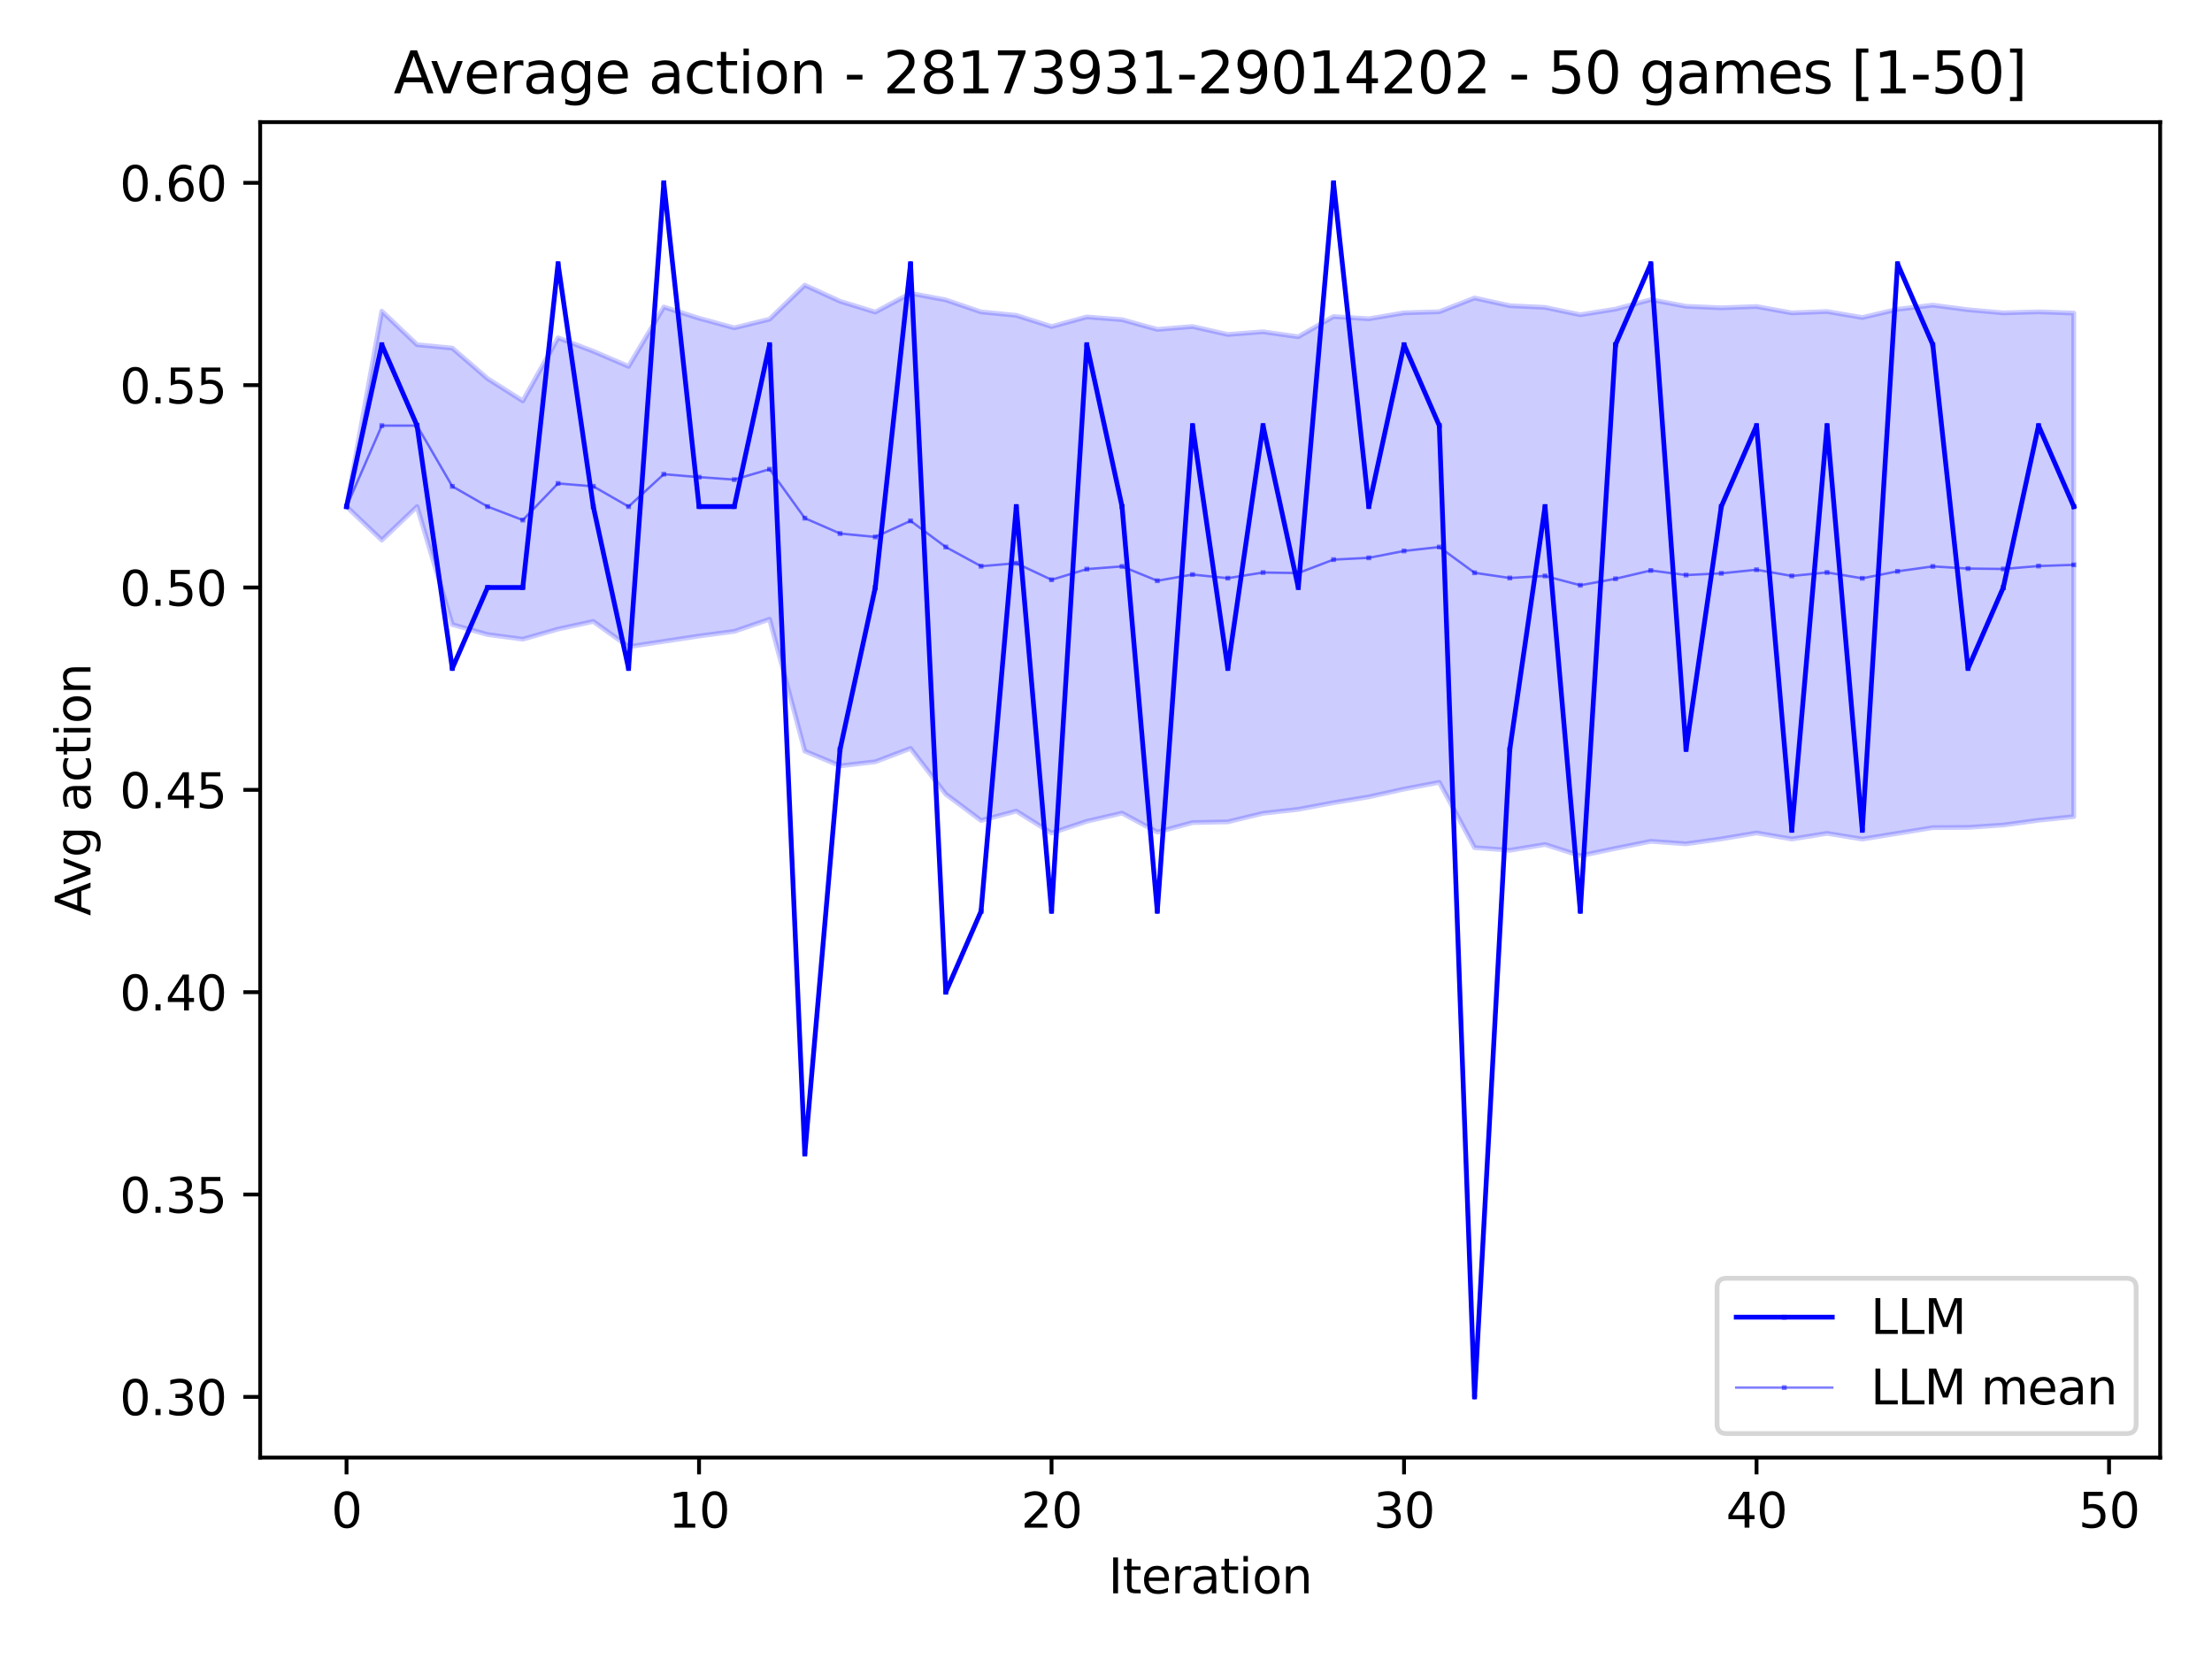 <?xml version="1.0" encoding="utf-8" standalone="no"?>
<!DOCTYPE svg PUBLIC "-//W3C//DTD SVG 1.1//EN"
  "http://www.w3.org/Graphics/SVG/1.1/DTD/svg11.dtd">
<svg xmlns:xlink="http://www.w3.org/1999/xlink" width="460.8pt" height="345.6pt" viewBox="0 0 460.8 345.6" xmlns="http://www.w3.org/2000/svg" version="1.1">
 <defs>
  <style type="text/css">*{stroke-linejoin: round; stroke-linecap: butt}</style>
 </defs>
 <g id="figure_1">
  <g id="patch_1">
   <path d="M 0 345.6 
L 460.8 345.6 
L 460.8 0 
L 0 0 
z
" style="fill: #ffffff"/>
  </g>
  <g id="axes_1">
   <g id="patch_2">
    <path d="M 54.2 303.64 
L 450 303.64 
L 450 25.44 
L 54.2 25.44 
z
" style="fill: #ffffff"/>
   </g>
   <g id="PolyCollection_1">
    <defs>
     <path id="m97a1f560be" d="M 72.191 -240.072 
L 72.191 -240.072 
L 79.534 -280.777 
L 86.877 -273.793 
L 94.221 -273.082 
L 101.564 -266.731 
L 108.907 -262.08 
L 116.25 -275.23 
L 123.594 -272.428 
L 130.937 -269.276 
L 138.28 -281.643 
L 145.623 -279.306 
L 152.966 -277.304 
L 160.31 -279.107 
L 167.653 -286.197 
L 174.996 -282.845 
L 182.339 -280.586 
L 189.683 -284.5 
L 197.026 -283.125 
L 204.369 -280.622 
L 211.712 -279.905 
L 219.055 -277.574 
L 226.399 -279.577 
L 233.742 -279.007 
L 241.085 -276.979 
L 248.428 -277.575 
L 255.772 -275.924 
L 263.115 -276.49 
L 270.458 -275.444 
L 277.801 -279.663 
L 285.145 -279.191 
L 292.488 -280.431 
L 299.831 -280.658 
L 307.174 -283.525 
L 314.517 -281.921 
L 321.861 -281.562 
L 329.204 -280.032 
L 336.547 -281.206 
L 343.89 -283.182 
L 351.234 -281.798 
L 358.577 -281.478 
L 365.92 -281.744 
L 373.263 -280.422 
L 380.606 -280.704 
L 387.95 -279.455 
L 395.293 -281.171 
L 402.636 -282.034 
L 409.979 -281.076 
L 417.323 -280.42 
L 424.666 -280.643 
L 432.009 -280.377 
L 432.009 -175.488 
L 432.009 -175.488 
L 424.666 -174.726 
L 417.323 -173.73 
L 409.979 -173.239 
L 402.636 -173.186 
L 395.293 -171.996 
L 387.95 -170.8 
L 380.606 -171.993 
L 373.263 -170.818 
L 365.92 -172.082 
L 358.577 -170.846 
L 351.234 -169.813 
L 343.89 -170.34 
L 336.547 -168.863 
L 329.204 -167.328 
L 321.861 -169.679 
L 314.517 -168.47 
L 307.174 -169.029 
L 299.831 -182.625 
L 292.488 -181.221 
L 285.145 -179.596 
L 277.801 -178.388 
L 270.458 -177.001 
L 263.115 -176.178 
L 255.772 -174.39 
L 248.428 -174.243 
L 241.085 -172.254 
L 233.742 -176.213 
L 226.399 -174.51 
L 219.055 -172.061 
L 211.712 -176.634 
L 204.369 -174.675 
L 197.026 -180.159 
L 189.683 -189.693 
L 182.339 -186.913 
L 174.996 -186.058 
L 167.653 -189.13 
L 160.31 -216.601 
L 152.966 -214.081 
L 145.623 -213.101 
L 138.28 -211.989 
L 130.937 -210.869 
L 123.594 -216.146 
L 116.25 -214.549 
L 108.907 -212.444 
L 101.564 -213.413 
L 94.221 -215.492 
L 86.877 -240.072 
L 79.534 -233.088 
L 72.191 -240.072 
z
" style="stroke: #0000ff; stroke-opacity: 0.2"/>
    </defs>
    <g clip-path="url(#p012c25159b)">
     <use xlink:href="#m97a1f560be" x="0" y="345.6" style="fill: #0000ff; fill-opacity: 0.2; stroke: #0000ff; stroke-opacity: 0.2"/>
    </g>
   </g>
   <g id="matplotlib.axis_1">
    <g id="xtick_1">
     <g id="line2d_1">
      <defs>
       <path id="m5dd4796602" d="M 0 0 
L 0 3.5 
" style="stroke: #000000; stroke-width: 0.8"/>
      </defs>
      <g>
       <use xlink:href="#m5dd4796602" x="72.191" y="303.64" style="stroke: #000000; stroke-width: 0.8"/>
      </g>
     </g>
     <g id="text_1">
      <!-- 0 -->
      <g transform="translate(69.01 318.238) scale(0.1 -0.1)">
       <defs>
        <path id="DejaVuSans-30" d="M 2034 4250 
Q 1547 4250 1301 3770 
Q 1056 3291 1056 2328 
Q 1056 1369 1301 889 
Q 1547 409 2034 409 
Q 2525 409 2770 889 
Q 3016 1369 3016 2328 
Q 3016 3291 2770 3770 
Q 2525 4250 2034 4250 
z
M 2034 4750 
Q 2819 4750 3233 4129 
Q 3647 3509 3647 2328 
Q 3647 1150 3233 529 
Q 2819 -91 2034 -91 
Q 1250 -91 836 529 
Q 422 1150 422 2328 
Q 422 3509 836 4129 
Q 1250 4750 2034 4750 
z
" transform="scale(0.016)"/>
       </defs>
       <use xlink:href="#DejaVuSans-30"/>
      </g>
     </g>
    </g>
    <g id="xtick_2">
     <g id="line2d_2">
      <g>
       <use xlink:href="#m5dd4796602" x="145.623" y="303.64" style="stroke: #000000; stroke-width: 0.8"/>
      </g>
     </g>
     <g id="text_2">
      <!-- 10 -->
      <g transform="translate(139.261 318.238) scale(0.1 -0.1)">
       <defs>
        <path id="DejaVuSans-31" d="M 794 531 
L 1825 531 
L 1825 4091 
L 703 3866 
L 703 4441 
L 1819 4666 
L 2450 4666 
L 2450 531 
L 3481 531 
L 3481 0 
L 794 0 
L 794 531 
z
" transform="scale(0.016)"/>
       </defs>
       <use xlink:href="#DejaVuSans-31"/>
       <use xlink:href="#DejaVuSans-30" x="63.623"/>
      </g>
     </g>
    </g>
    <g id="xtick_3">
     <g id="line2d_3">
      <g>
       <use xlink:href="#m5dd4796602" x="219.055" y="303.64" style="stroke: #000000; stroke-width: 0.8"/>
      </g>
     </g>
     <g id="text_3">
      <!-- 20 -->
      <g transform="translate(212.693 318.238) scale(0.1 -0.1)">
       <defs>
        <path id="DejaVuSans-32" d="M 1228 531 
L 3431 531 
L 3431 0 
L 469 0 
L 469 531 
Q 828 903 1448 1529 
Q 2069 2156 2228 2338 
Q 2531 2678 2651 2914 
Q 2772 3150 2772 3378 
Q 2772 3750 2511 3984 
Q 2250 4219 1831 4219 
Q 1534 4219 1204 4116 
Q 875 4013 500 3803 
L 500 4441 
Q 881 4594 1212 4672 
Q 1544 4750 1819 4750 
Q 2544 4750 2975 4387 
Q 3406 4025 3406 3419 
Q 3406 3131 3298 2873 
Q 3191 2616 2906 2266 
Q 2828 2175 2409 1742 
Q 1991 1309 1228 531 
z
" transform="scale(0.016)"/>
       </defs>
       <use xlink:href="#DejaVuSans-32"/>
       <use xlink:href="#DejaVuSans-30" x="63.623"/>
      </g>
     </g>
    </g>
    <g id="xtick_4">
     <g id="line2d_4">
      <g>
       <use xlink:href="#m5dd4796602" x="292.488" y="303.64" style="stroke: #000000; stroke-width: 0.8"/>
      </g>
     </g>
     <g id="text_4">
      <!-- 30 -->
      <g transform="translate(286.125 318.238) scale(0.1 -0.1)">
       <defs>
        <path id="DejaVuSans-33" d="M 2597 2516 
Q 3050 2419 3304 2112 
Q 3559 1806 3559 1356 
Q 3559 666 3084 287 
Q 2609 -91 1734 -91 
Q 1441 -91 1130 -33 
Q 819 25 488 141 
L 488 750 
Q 750 597 1062 519 
Q 1375 441 1716 441 
Q 2309 441 2620 675 
Q 2931 909 2931 1356 
Q 2931 1769 2642 2001 
Q 2353 2234 1838 2234 
L 1294 2234 
L 1294 2753 
L 1863 2753 
Q 2328 2753 2575 2939 
Q 2822 3125 2822 3475 
Q 2822 3834 2567 4026 
Q 2313 4219 1838 4219 
Q 1578 4219 1281 4162 
Q 984 4106 628 3988 
L 628 4550 
Q 988 4650 1302 4700 
Q 1616 4750 1894 4750 
Q 2613 4750 3031 4423 
Q 3450 4097 3450 3541 
Q 3450 3153 3228 2886 
Q 3006 2619 2597 2516 
z
" transform="scale(0.016)"/>
       </defs>
       <use xlink:href="#DejaVuSans-33"/>
       <use xlink:href="#DejaVuSans-30" x="63.623"/>
      </g>
     </g>
    </g>
    <g id="xtick_5">
     <g id="line2d_5">
      <g>
       <use xlink:href="#m5dd4796602" x="365.92" y="303.64" style="stroke: #000000; stroke-width: 0.8"/>
      </g>
     </g>
     <g id="text_5">
      <!-- 40 -->
      <g transform="translate(359.558 318.238) scale(0.1 -0.1)">
       <defs>
        <path id="DejaVuSans-34" d="M 2419 4116 
L 825 1625 
L 2419 1625 
L 2419 4116 
z
M 2253 4666 
L 3047 4666 
L 3047 1625 
L 3713 1625 
L 3713 1100 
L 3047 1100 
L 3047 0 
L 2419 0 
L 2419 1100 
L 313 1100 
L 313 1709 
L 2253 4666 
z
" transform="scale(0.016)"/>
       </defs>
       <use xlink:href="#DejaVuSans-34"/>
       <use xlink:href="#DejaVuSans-30" x="63.623"/>
      </g>
     </g>
    </g>
    <g id="xtick_6">
     <g id="line2d_6">
      <g>
       <use xlink:href="#m5dd4796602" x="439.352" y="303.64" style="stroke: #000000; stroke-width: 0.8"/>
      </g>
     </g>
     <g id="text_6">
      <!-- 50 -->
      <g transform="translate(432.99 318.238) scale(0.1 -0.1)">
       <defs>
        <path id="DejaVuSans-35" d="M 691 4666 
L 3169 4666 
L 3169 4134 
L 1269 4134 
L 1269 2991 
Q 1406 3038 1543 3061 
Q 1681 3084 1819 3084 
Q 2600 3084 3056 2656 
Q 3513 2228 3513 1497 
Q 3513 744 3044 326 
Q 2575 -91 1722 -91 
Q 1428 -91 1123 -41 
Q 819 9 494 109 
L 494 744 
Q 775 591 1075 516 
Q 1375 441 1709 441 
Q 2250 441 2565 725 
Q 2881 1009 2881 1497 
Q 2881 1984 2565 2268 
Q 2250 2553 1709 2553 
Q 1456 2553 1204 2497 
Q 953 2441 691 2322 
L 691 4666 
z
" transform="scale(0.016)"/>
       </defs>
       <use xlink:href="#DejaVuSans-35"/>
       <use xlink:href="#DejaVuSans-30" x="63.623"/>
      </g>
     </g>
    </g>
    <g id="text_7">
     <!-- Iteration -->
     <g transform="translate(230.891 331.917) scale(0.1 -0.1)">
      <defs>
       <path id="DejaVuSans-49" d="M 628 4666 
L 1259 4666 
L 1259 0 
L 628 0 
L 628 4666 
z
" transform="scale(0.016)"/>
       <path id="DejaVuSans-74" d="M 1172 4494 
L 1172 3500 
L 2356 3500 
L 2356 3053 
L 1172 3053 
L 1172 1153 
Q 1172 725 1289 603 
Q 1406 481 1766 481 
L 2356 481 
L 2356 0 
L 1766 0 
Q 1100 0 847 248 
Q 594 497 594 1153 
L 594 3053 
L 172 3053 
L 172 3500 
L 594 3500 
L 594 4494 
L 1172 4494 
z
" transform="scale(0.016)"/>
       <path id="DejaVuSans-65" d="M 3597 1894 
L 3597 1613 
L 953 1613 
Q 991 1019 1311 708 
Q 1631 397 2203 397 
Q 2534 397 2845 478 
Q 3156 559 3463 722 
L 3463 178 
Q 3153 47 2828 -22 
Q 2503 -91 2169 -91 
Q 1331 -91 842 396 
Q 353 884 353 1716 
Q 353 2575 817 3079 
Q 1281 3584 2069 3584 
Q 2775 3584 3186 3129 
Q 3597 2675 3597 1894 
z
M 3022 2063 
Q 3016 2534 2758 2815 
Q 2500 3097 2075 3097 
Q 1594 3097 1305 2825 
Q 1016 2553 972 2059 
L 3022 2063 
z
" transform="scale(0.016)"/>
       <path id="DejaVuSans-72" d="M 2631 2963 
Q 2534 3019 2420 3045 
Q 2306 3072 2169 3072 
Q 1681 3072 1420 2755 
Q 1159 2438 1159 1844 
L 1159 0 
L 581 0 
L 581 3500 
L 1159 3500 
L 1159 2956 
Q 1341 3275 1631 3429 
Q 1922 3584 2338 3584 
Q 2397 3584 2469 3576 
Q 2541 3569 2628 3553 
L 2631 2963 
z
" transform="scale(0.016)"/>
       <path id="DejaVuSans-61" d="M 2194 1759 
Q 1497 1759 1228 1600 
Q 959 1441 959 1056 
Q 959 750 1161 570 
Q 1363 391 1709 391 
Q 2188 391 2477 730 
Q 2766 1069 2766 1631 
L 2766 1759 
L 2194 1759 
z
M 3341 1997 
L 3341 0 
L 2766 0 
L 2766 531 
Q 2569 213 2275 61 
Q 1981 -91 1556 -91 
Q 1019 -91 701 211 
Q 384 513 384 1019 
Q 384 1609 779 1909 
Q 1175 2209 1959 2209 
L 2766 2209 
L 2766 2266 
Q 2766 2663 2505 2880 
Q 2244 3097 1772 3097 
Q 1472 3097 1187 3025 
Q 903 2953 641 2809 
L 641 3341 
Q 956 3463 1253 3523 
Q 1550 3584 1831 3584 
Q 2591 3584 2966 3190 
Q 3341 2797 3341 1997 
z
" transform="scale(0.016)"/>
       <path id="DejaVuSans-69" d="M 603 3500 
L 1178 3500 
L 1178 0 
L 603 0 
L 603 3500 
z
M 603 4863 
L 1178 4863 
L 1178 4134 
L 603 4134 
L 603 4863 
z
" transform="scale(0.016)"/>
       <path id="DejaVuSans-6f" d="M 1959 3097 
Q 1497 3097 1228 2736 
Q 959 2375 959 1747 
Q 959 1119 1226 758 
Q 1494 397 1959 397 
Q 2419 397 2687 759 
Q 2956 1122 2956 1747 
Q 2956 2369 2687 2733 
Q 2419 3097 1959 3097 
z
M 1959 3584 
Q 2709 3584 3137 3096 
Q 3566 2609 3566 1747 
Q 3566 888 3137 398 
Q 2709 -91 1959 -91 
Q 1206 -91 779 398 
Q 353 888 353 1747 
Q 353 2609 779 3096 
Q 1206 3584 1959 3584 
z
" transform="scale(0.016)"/>
       <path id="DejaVuSans-6e" d="M 3513 2113 
L 3513 0 
L 2938 0 
L 2938 2094 
Q 2938 2591 2744 2837 
Q 2550 3084 2163 3084 
Q 1697 3084 1428 2787 
Q 1159 2491 1159 1978 
L 1159 0 
L 581 0 
L 581 3500 
L 1159 3500 
L 1159 2956 
Q 1366 3272 1645 3428 
Q 1925 3584 2291 3584 
Q 2894 3584 3203 3211 
Q 3513 2838 3513 2113 
z
" transform="scale(0.016)"/>
      </defs>
      <use xlink:href="#DejaVuSans-49"/>
      <use xlink:href="#DejaVuSans-74" x="29.492"/>
      <use xlink:href="#DejaVuSans-65" x="68.701"/>
      <use xlink:href="#DejaVuSans-72" x="130.225"/>
      <use xlink:href="#DejaVuSans-61" x="171.338"/>
      <use xlink:href="#DejaVuSans-74" x="232.617"/>
      <use xlink:href="#DejaVuSans-69" x="271.826"/>
      <use xlink:href="#DejaVuSans-6f" x="299.609"/>
      <use xlink:href="#DejaVuSans-6e" x="360.791"/>
     </g>
    </g>
   </g>
   <g id="matplotlib.axis_2">
    <g id="ytick_1">
     <g id="line2d_7">
      <defs>
       <path id="mfa421c332c" d="M 0 0 
L -3.5 0 
" style="stroke: #000000; stroke-width: 0.8"/>
      </defs>
      <g>
       <use xlink:href="#mfa421c332c" x="54.2" y="290.995" style="stroke: #000000; stroke-width: 0.8"/>
      </g>
     </g>
     <g id="text_8">
      <!-- 0.30 -->
      <g transform="translate(24.934 294.794) scale(0.1 -0.1)">
       <defs>
        <path id="DejaVuSans-2e" d="M 684 794 
L 1344 794 
L 1344 0 
L 684 0 
L 684 794 
z
" transform="scale(0.016)"/>
       </defs>
       <use xlink:href="#DejaVuSans-30"/>
       <use xlink:href="#DejaVuSans-2e" x="63.623"/>
       <use xlink:href="#DejaVuSans-33" x="95.41"/>
       <use xlink:href="#DejaVuSans-30" x="159.033"/>
      </g>
     </g>
    </g>
    <g id="ytick_2">
     <g id="line2d_8">
      <g>
       <use xlink:href="#mfa421c332c" x="54.2" y="248.843" style="stroke: #000000; stroke-width: 0.8"/>
      </g>
     </g>
     <g id="text_9">
      <!-- 0.35 -->
      <g transform="translate(24.934 252.642) scale(0.1 -0.1)">
       <use xlink:href="#DejaVuSans-30"/>
       <use xlink:href="#DejaVuSans-2e" x="63.623"/>
       <use xlink:href="#DejaVuSans-33" x="95.41"/>
       <use xlink:href="#DejaVuSans-35" x="159.033"/>
      </g>
     </g>
    </g>
    <g id="ytick_3">
     <g id="line2d_9">
      <g>
       <use xlink:href="#mfa421c332c" x="54.2" y="206.692" style="stroke: #000000; stroke-width: 0.8"/>
      </g>
     </g>
     <g id="text_10">
      <!-- 0.40 -->
      <g transform="translate(24.934 210.491) scale(0.1 -0.1)">
       <use xlink:href="#DejaVuSans-30"/>
       <use xlink:href="#DejaVuSans-2e" x="63.623"/>
       <use xlink:href="#DejaVuSans-34" x="95.41"/>
       <use xlink:href="#DejaVuSans-30" x="159.033"/>
      </g>
     </g>
    </g>
    <g id="ytick_4">
     <g id="line2d_10">
      <g>
       <use xlink:href="#mfa421c332c" x="54.2" y="164.54" style="stroke: #000000; stroke-width: 0.8"/>
      </g>
     </g>
     <g id="text_11">
      <!-- 0.45 -->
      <g transform="translate(24.934 168.339) scale(0.1 -0.1)">
       <use xlink:href="#DejaVuSans-30"/>
       <use xlink:href="#DejaVuSans-2e" x="63.623"/>
       <use xlink:href="#DejaVuSans-34" x="95.41"/>
       <use xlink:href="#DejaVuSans-35" x="159.033"/>
      </g>
     </g>
    </g>
    <g id="ytick_5">
     <g id="line2d_11">
      <g>
       <use xlink:href="#mfa421c332c" x="54.2" y="122.388" style="stroke: #000000; stroke-width: 0.8"/>
      </g>
     </g>
     <g id="text_12">
      <!-- 0.50 -->
      <g transform="translate(24.934 126.188) scale(0.1 -0.1)">
       <use xlink:href="#DejaVuSans-30"/>
       <use xlink:href="#DejaVuSans-2e" x="63.623"/>
       <use xlink:href="#DejaVuSans-35" x="95.41"/>
       <use xlink:href="#DejaVuSans-30" x="159.033"/>
      </g>
     </g>
    </g>
    <g id="ytick_6">
     <g id="line2d_12">
      <g>
       <use xlink:href="#mfa421c332c" x="54.2" y="80.237" style="stroke: #000000; stroke-width: 0.8"/>
      </g>
     </g>
     <g id="text_13">
      <!-- 0.55 -->
      <g transform="translate(24.934 84.036) scale(0.1 -0.1)">
       <use xlink:href="#DejaVuSans-30"/>
       <use xlink:href="#DejaVuSans-2e" x="63.623"/>
       <use xlink:href="#DejaVuSans-35" x="95.41"/>
       <use xlink:href="#DejaVuSans-35" x="159.033"/>
      </g>
     </g>
    </g>
    <g id="ytick_7">
     <g id="line2d_13">
      <g>
       <use xlink:href="#mfa421c332c" x="54.2" y="38.085" style="stroke: #000000; stroke-width: 0.8"/>
      </g>
     </g>
     <g id="text_14">
      <!-- 0.60 -->
      <g transform="translate(24.934 41.885) scale(0.1 -0.1)">
       <defs>
        <path id="DejaVuSans-36" d="M 2113 2584 
Q 1688 2584 1439 2293 
Q 1191 2003 1191 1497 
Q 1191 994 1439 701 
Q 1688 409 2113 409 
Q 2538 409 2786 701 
Q 3034 994 3034 1497 
Q 3034 2003 2786 2293 
Q 2538 2584 2113 2584 
z
M 3366 4563 
L 3366 3988 
Q 3128 4100 2886 4159 
Q 2644 4219 2406 4219 
Q 1781 4219 1451 3797 
Q 1122 3375 1075 2522 
Q 1259 2794 1537 2939 
Q 1816 3084 2150 3084 
Q 2853 3084 3261 2657 
Q 3669 2231 3669 1497 
Q 3669 778 3244 343 
Q 2819 -91 2113 -91 
Q 1303 -91 875 529 
Q 447 1150 447 2328 
Q 447 3434 972 4092 
Q 1497 4750 2381 4750 
Q 2619 4750 2861 4703 
Q 3103 4656 3366 4563 
z
" transform="scale(0.016)"/>
       </defs>
       <use xlink:href="#DejaVuSans-30"/>
       <use xlink:href="#DejaVuSans-2e" x="63.623"/>
       <use xlink:href="#DejaVuSans-36" x="95.41"/>
       <use xlink:href="#DejaVuSans-30" x="159.033"/>
      </g>
     </g>
    </g>
    <g id="text_15">
     <!-- Avg action -->
     <g transform="translate(18.855 190.78) rotate(-90) scale(0.1 -0.1)">
      <defs>
       <path id="DejaVuSans-41" d="M 2188 4044 
L 1331 1722 
L 3047 1722 
L 2188 4044 
z
M 1831 4666 
L 2547 4666 
L 4325 0 
L 3669 0 
L 3244 1197 
L 1141 1197 
L 716 0 
L 50 0 
L 1831 4666 
z
" transform="scale(0.016)"/>
       <path id="DejaVuSans-76" d="M 191 3500 
L 800 3500 
L 1894 563 
L 2988 3500 
L 3597 3500 
L 2284 0 
L 1503 0 
L 191 3500 
z
" transform="scale(0.016)"/>
       <path id="DejaVuSans-67" d="M 2906 1791 
Q 2906 2416 2648 2759 
Q 2391 3103 1925 3103 
Q 1463 3103 1205 2759 
Q 947 2416 947 1791 
Q 947 1169 1205 825 
Q 1463 481 1925 481 
Q 2391 481 2648 825 
Q 2906 1169 2906 1791 
z
M 3481 434 
Q 3481 -459 3084 -895 
Q 2688 -1331 1869 -1331 
Q 1566 -1331 1297 -1286 
Q 1028 -1241 775 -1147 
L 775 -588 
Q 1028 -725 1275 -790 
Q 1522 -856 1778 -856 
Q 2344 -856 2625 -561 
Q 2906 -266 2906 331 
L 2906 616 
Q 2728 306 2450 153 
Q 2172 0 1784 0 
Q 1141 0 747 490 
Q 353 981 353 1791 
Q 353 2603 747 3093 
Q 1141 3584 1784 3584 
Q 2172 3584 2450 3431 
Q 2728 3278 2906 2969 
L 2906 3500 
L 3481 3500 
L 3481 434 
z
" transform="scale(0.016)"/>
       <path id="DejaVuSans-20" transform="scale(0.016)"/>
       <path id="DejaVuSans-63" d="M 3122 3366 
L 3122 2828 
Q 2878 2963 2633 3030 
Q 2388 3097 2138 3097 
Q 1578 3097 1268 2742 
Q 959 2388 959 1747 
Q 959 1106 1268 751 
Q 1578 397 2138 397 
Q 2388 397 2633 464 
Q 2878 531 3122 666 
L 3122 134 
Q 2881 22 2623 -34 
Q 2366 -91 2075 -91 
Q 1284 -91 818 406 
Q 353 903 353 1747 
Q 353 2603 823 3093 
Q 1294 3584 2113 3584 
Q 2378 3584 2631 3529 
Q 2884 3475 3122 3366 
z
" transform="scale(0.016)"/>
      </defs>
      <use xlink:href="#DejaVuSans-41"/>
      <use xlink:href="#DejaVuSans-76" x="62.533"/>
      <use xlink:href="#DejaVuSans-67" x="121.713"/>
      <use xlink:href="#DejaVuSans-20" x="185.189"/>
      <use xlink:href="#DejaVuSans-61" x="216.977"/>
      <use xlink:href="#DejaVuSans-63" x="278.256"/>
      <use xlink:href="#DejaVuSans-74" x="333.236"/>
      <use xlink:href="#DejaVuSans-69" x="372.445"/>
      <use xlink:href="#DejaVuSans-6f" x="400.229"/>
      <use xlink:href="#DejaVuSans-6e" x="461.41"/>
     </g>
    </g>
   </g>
   <g id="line2d_14">
    <path d="M 72.191 105.528 
L 79.534 71.807 
L 86.877 88.667 
L 94.221 139.249 
L 101.564 122.388 
L 108.907 122.388 
L 116.25 54.946 
L 123.594 105.528 
L 130.937 139.249 
L 138.28 38.085 
L 145.623 105.528 
L 152.966 105.528 
L 160.31 71.807 
L 167.653 240.413 
L 174.996 156.11 
L 182.339 122.388 
L 189.683 54.946 
L 197.026 206.692 
L 204.369 189.831 
L 211.712 105.528 
L 219.055 189.831 
L 226.399 71.807 
L 233.742 105.528 
L 241.085 189.831 
L 248.428 88.667 
L 255.772 139.249 
L 263.115 88.667 
L 270.458 122.388 
L 277.801 38.085 
L 285.145 105.528 
L 292.488 71.807 
L 299.831 88.667 
L 307.174 290.995 
L 314.517 156.11 
L 321.861 105.528 
L 329.204 189.831 
L 336.547 71.807 
L 343.89 54.946 
L 351.234 156.11 
L 358.577 105.528 
L 365.92 88.667 
L 373.263 172.97 
L 380.606 88.667 
L 387.95 172.97 
L 395.293 54.946 
L 402.636 71.807 
L 409.979 139.249 
L 417.323 122.388 
L 424.666 88.667 
L 432.009 105.528 
" clip-path="url(#p012c25159b)" style="fill: none; stroke: #0000ff; stroke-linecap: square"/>
    <defs>
     <path id="m79d1f97e55" d="M -0.5 0.5 
L 0.5 0.5 
L 0.5 -0.5 
L -0.5 -0.5 
z
"/>
    </defs>
    <g clip-path="url(#p012c25159b)">
     <use xlink:href="#m79d1f97e55" x="72.191" y="105.528" style="fill: #0000ff"/>
     <use xlink:href="#m79d1f97e55" x="79.534" y="71.807" style="fill: #0000ff"/>
     <use xlink:href="#m79d1f97e55" x="86.877" y="88.667" style="fill: #0000ff"/>
     <use xlink:href="#m79d1f97e55" x="94.221" y="139.249" style="fill: #0000ff"/>
     <use xlink:href="#m79d1f97e55" x="101.564" y="122.388" style="fill: #0000ff"/>
     <use xlink:href="#m79d1f97e55" x="108.907" y="122.388" style="fill: #0000ff"/>
     <use xlink:href="#m79d1f97e55" x="116.25" y="54.946" style="fill: #0000ff"/>
     <use xlink:href="#m79d1f97e55" x="123.594" y="105.528" style="fill: #0000ff"/>
     <use xlink:href="#m79d1f97e55" x="130.937" y="139.249" style="fill: #0000ff"/>
     <use xlink:href="#m79d1f97e55" x="138.28" y="38.085" style="fill: #0000ff"/>
     <use xlink:href="#m79d1f97e55" x="145.623" y="105.528" style="fill: #0000ff"/>
     <use xlink:href="#m79d1f97e55" x="152.966" y="105.528" style="fill: #0000ff"/>
     <use xlink:href="#m79d1f97e55" x="160.31" y="71.807" style="fill: #0000ff"/>
     <use xlink:href="#m79d1f97e55" x="167.653" y="240.413" style="fill: #0000ff"/>
     <use xlink:href="#m79d1f97e55" x="174.996" y="156.11" style="fill: #0000ff"/>
     <use xlink:href="#m79d1f97e55" x="182.339" y="122.388" style="fill: #0000ff"/>
     <use xlink:href="#m79d1f97e55" x="189.683" y="54.946" style="fill: #0000ff"/>
     <use xlink:href="#m79d1f97e55" x="197.026" y="206.692" style="fill: #0000ff"/>
     <use xlink:href="#m79d1f97e55" x="204.369" y="189.831" style="fill: #0000ff"/>
     <use xlink:href="#m79d1f97e55" x="211.712" y="105.528" style="fill: #0000ff"/>
     <use xlink:href="#m79d1f97e55" x="219.055" y="189.831" style="fill: #0000ff"/>
     <use xlink:href="#m79d1f97e55" x="226.399" y="71.807" style="fill: #0000ff"/>
     <use xlink:href="#m79d1f97e55" x="233.742" y="105.528" style="fill: #0000ff"/>
     <use xlink:href="#m79d1f97e55" x="241.085" y="189.831" style="fill: #0000ff"/>
     <use xlink:href="#m79d1f97e55" x="248.428" y="88.667" style="fill: #0000ff"/>
     <use xlink:href="#m79d1f97e55" x="255.772" y="139.249" style="fill: #0000ff"/>
     <use xlink:href="#m79d1f97e55" x="263.115" y="88.667" style="fill: #0000ff"/>
     <use xlink:href="#m79d1f97e55" x="270.458" y="122.388" style="fill: #0000ff"/>
     <use xlink:href="#m79d1f97e55" x="277.801" y="38.085" style="fill: #0000ff"/>
     <use xlink:href="#m79d1f97e55" x="285.145" y="105.528" style="fill: #0000ff"/>
     <use xlink:href="#m79d1f97e55" x="292.488" y="71.807" style="fill: #0000ff"/>
     <use xlink:href="#m79d1f97e55" x="299.831" y="88.667" style="fill: #0000ff"/>
     <use xlink:href="#m79d1f97e55" x="307.174" y="290.995" style="fill: #0000ff"/>
     <use xlink:href="#m79d1f97e55" x="314.517" y="156.11" style="fill: #0000ff"/>
     <use xlink:href="#m79d1f97e55" x="321.861" y="105.528" style="fill: #0000ff"/>
     <use xlink:href="#m79d1f97e55" x="329.204" y="189.831" style="fill: #0000ff"/>
     <use xlink:href="#m79d1f97e55" x="336.547" y="71.807" style="fill: #0000ff"/>
     <use xlink:href="#m79d1f97e55" x="343.89" y="54.946" style="fill: #0000ff"/>
     <use xlink:href="#m79d1f97e55" x="351.234" y="156.11" style="fill: #0000ff"/>
     <use xlink:href="#m79d1f97e55" x="358.577" y="105.528" style="fill: #0000ff"/>
     <use xlink:href="#m79d1f97e55" x="365.92" y="88.667" style="fill: #0000ff"/>
     <use xlink:href="#m79d1f97e55" x="373.263" y="172.97" style="fill: #0000ff"/>
     <use xlink:href="#m79d1f97e55" x="380.606" y="88.667" style="fill: #0000ff"/>
     <use xlink:href="#m79d1f97e55" x="387.95" y="172.97" style="fill: #0000ff"/>
     <use xlink:href="#m79d1f97e55" x="395.293" y="54.946" style="fill: #0000ff"/>
     <use xlink:href="#m79d1f97e55" x="402.636" y="71.807" style="fill: #0000ff"/>
     <use xlink:href="#m79d1f97e55" x="409.979" y="139.249" style="fill: #0000ff"/>
     <use xlink:href="#m79d1f97e55" x="417.323" y="122.388" style="fill: #0000ff"/>
     <use xlink:href="#m79d1f97e55" x="424.666" y="88.667" style="fill: #0000ff"/>
     <use xlink:href="#m79d1f97e55" x="432.009" y="105.528" style="fill: #0000ff"/>
    </g>
   </g>
   <g id="line2d_15">
    <path d="M 72.191 105.528 
L 79.534 88.667 
L 86.877 88.667 
L 94.221 101.313 
L 101.564 105.528 
L 108.907 108.338 
L 116.25 100.711 
L 123.594 101.313 
L 130.937 105.528 
L 138.28 98.784 
L 145.623 99.397 
L 152.966 99.908 
L 160.31 97.746 
L 167.653 107.937 
L 174.996 111.148 
L 182.339 111.851 
L 189.683 108.503 
L 197.026 113.958 
L 204.369 117.951 
L 211.712 117.33 
L 219.055 120.783 
L 226.399 118.557 
L 233.742 117.99 
L 241.085 120.983 
L 248.428 119.691 
L 255.772 120.443 
L 263.115 119.266 
L 270.458 119.378 
L 277.801 116.574 
L 285.145 116.206 
L 292.488 114.774 
L 299.831 113.958 
L 307.174 119.323 
L 314.517 120.405 
L 321.861 119.98 
L 329.204 121.92 
L 336.547 120.566 
L 343.89 118.839 
L 351.234 119.795 
L 358.577 119.438 
L 365.92 118.687 
L 373.263 119.98 
L 380.606 119.252 
L 387.95 120.473 
L 395.293 119.016 
L 402.636 117.99 
L 409.979 118.442 
L 417.323 118.525 
L 424.666 117.915 
L 432.009 117.668 
" clip-path="url(#p012c25159b)" style="fill: none; stroke: #0000ff; stroke-opacity: 0.5; stroke-width: 0.5; stroke-linecap: square"/>
    <defs>
     <path id="m342c368c24" d="M -0.5 0.5 
L 0.5 0.5 
L 0.5 -0.5 
L -0.5 -0.5 
z
"/>
    </defs>
    <g clip-path="url(#p012c25159b)">
     <use xlink:href="#m342c368c24" x="72.191" y="105.528" style="fill: #0000ff; fill-opacity: 0.5"/>
     <use xlink:href="#m342c368c24" x="79.534" y="88.667" style="fill: #0000ff; fill-opacity: 0.5"/>
     <use xlink:href="#m342c368c24" x="86.877" y="88.667" style="fill: #0000ff; fill-opacity: 0.5"/>
     <use xlink:href="#m342c368c24" x="94.221" y="101.313" style="fill: #0000ff; fill-opacity: 0.5"/>
     <use xlink:href="#m342c368c24" x="101.564" y="105.528" style="fill: #0000ff; fill-opacity: 0.5"/>
     <use xlink:href="#m342c368c24" x="108.907" y="108.338" style="fill: #0000ff; fill-opacity: 0.5"/>
     <use xlink:href="#m342c368c24" x="116.25" y="100.711" style="fill: #0000ff; fill-opacity: 0.5"/>
     <use xlink:href="#m342c368c24" x="123.594" y="101.313" style="fill: #0000ff; fill-opacity: 0.5"/>
     <use xlink:href="#m342c368c24" x="130.937" y="105.528" style="fill: #0000ff; fill-opacity: 0.5"/>
     <use xlink:href="#m342c368c24" x="138.28" y="98.784" style="fill: #0000ff; fill-opacity: 0.5"/>
     <use xlink:href="#m342c368c24" x="145.623" y="99.397" style="fill: #0000ff; fill-opacity: 0.5"/>
     <use xlink:href="#m342c368c24" x="152.966" y="99.908" style="fill: #0000ff; fill-opacity: 0.5"/>
     <use xlink:href="#m342c368c24" x="160.31" y="97.746" style="fill: #0000ff; fill-opacity: 0.5"/>
     <use xlink:href="#m342c368c24" x="167.653" y="107.937" style="fill: #0000ff; fill-opacity: 0.5"/>
     <use xlink:href="#m342c368c24" x="174.996" y="111.148" style="fill: #0000ff; fill-opacity: 0.5"/>
     <use xlink:href="#m342c368c24" x="182.339" y="111.851" style="fill: #0000ff; fill-opacity: 0.5"/>
     <use xlink:href="#m342c368c24" x="189.683" y="108.503" style="fill: #0000ff; fill-opacity: 0.5"/>
     <use xlink:href="#m342c368c24" x="197.026" y="113.958" style="fill: #0000ff; fill-opacity: 0.5"/>
     <use xlink:href="#m342c368c24" x="204.369" y="117.951" style="fill: #0000ff; fill-opacity: 0.5"/>
     <use xlink:href="#m342c368c24" x="211.712" y="117.33" style="fill: #0000ff; fill-opacity: 0.5"/>
     <use xlink:href="#m342c368c24" x="219.055" y="120.783" style="fill: #0000ff; fill-opacity: 0.5"/>
     <use xlink:href="#m342c368c24" x="226.399" y="118.557" style="fill: #0000ff; fill-opacity: 0.5"/>
     <use xlink:href="#m342c368c24" x="233.742" y="117.99" style="fill: #0000ff; fill-opacity: 0.5"/>
     <use xlink:href="#m342c368c24" x="241.085" y="120.983" style="fill: #0000ff; fill-opacity: 0.5"/>
     <use xlink:href="#m342c368c24" x="248.428" y="119.691" style="fill: #0000ff; fill-opacity: 0.5"/>
     <use xlink:href="#m342c368c24" x="255.772" y="120.443" style="fill: #0000ff; fill-opacity: 0.5"/>
     <use xlink:href="#m342c368c24" x="263.115" y="119.266" style="fill: #0000ff; fill-opacity: 0.5"/>
     <use xlink:href="#m342c368c24" x="270.458" y="119.378" style="fill: #0000ff; fill-opacity: 0.5"/>
     <use xlink:href="#m342c368c24" x="277.801" y="116.574" style="fill: #0000ff; fill-opacity: 0.5"/>
     <use xlink:href="#m342c368c24" x="285.145" y="116.206" style="fill: #0000ff; fill-opacity: 0.5"/>
     <use xlink:href="#m342c368c24" x="292.488" y="114.774" style="fill: #0000ff; fill-opacity: 0.5"/>
     <use xlink:href="#m342c368c24" x="299.831" y="113.958" style="fill: #0000ff; fill-opacity: 0.5"/>
     <use xlink:href="#m342c368c24" x="307.174" y="119.323" style="fill: #0000ff; fill-opacity: 0.5"/>
     <use xlink:href="#m342c368c24" x="314.517" y="120.405" style="fill: #0000ff; fill-opacity: 0.5"/>
     <use xlink:href="#m342c368c24" x="321.861" y="119.98" style="fill: #0000ff; fill-opacity: 0.5"/>
     <use xlink:href="#m342c368c24" x="329.204" y="121.92" style="fill: #0000ff; fill-opacity: 0.5"/>
     <use xlink:href="#m342c368c24" x="336.547" y="120.566" style="fill: #0000ff; fill-opacity: 0.5"/>
     <use xlink:href="#m342c368c24" x="343.89" y="118.839" style="fill: #0000ff; fill-opacity: 0.5"/>
     <use xlink:href="#m342c368c24" x="351.234" y="119.795" style="fill: #0000ff; fill-opacity: 0.5"/>
     <use xlink:href="#m342c368c24" x="358.577" y="119.438" style="fill: #0000ff; fill-opacity: 0.5"/>
     <use xlink:href="#m342c368c24" x="365.92" y="118.687" style="fill: #0000ff; fill-opacity: 0.5"/>
     <use xlink:href="#m342c368c24" x="373.263" y="119.98" style="fill: #0000ff; fill-opacity: 0.5"/>
     <use xlink:href="#m342c368c24" x="380.606" y="119.252" style="fill: #0000ff; fill-opacity: 0.5"/>
     <use xlink:href="#m342c368c24" x="387.95" y="120.473" style="fill: #0000ff; fill-opacity: 0.5"/>
     <use xlink:href="#m342c368c24" x="395.293" y="119.016" style="fill: #0000ff; fill-opacity: 0.5"/>
     <use xlink:href="#m342c368c24" x="402.636" y="117.99" style="fill: #0000ff; fill-opacity: 0.5"/>
     <use xlink:href="#m342c368c24" x="409.979" y="118.442" style="fill: #0000ff; fill-opacity: 0.5"/>
     <use xlink:href="#m342c368c24" x="417.323" y="118.525" style="fill: #0000ff; fill-opacity: 0.5"/>
     <use xlink:href="#m342c368c24" x="424.666" y="117.915" style="fill: #0000ff; fill-opacity: 0.5"/>
     <use xlink:href="#m342c368c24" x="432.009" y="117.668" style="fill: #0000ff; fill-opacity: 0.5"/>
    </g>
   </g>
   <g id="patch_3">
    <path d="M 54.2 303.64 
L 54.2 25.44 
" style="fill: none; stroke: #000000; stroke-width: 0.8; stroke-linejoin: miter; stroke-linecap: square"/>
   </g>
   <g id="patch_4">
    <path d="M 450 303.64 
L 450 25.44 
" style="fill: none; stroke: #000000; stroke-width: 0.8; stroke-linejoin: miter; stroke-linecap: square"/>
   </g>
   <g id="patch_5">
    <path d="M 54.2 303.64 
L 450 303.64 
" style="fill: none; stroke: #000000; stroke-width: 0.8; stroke-linejoin: miter; stroke-linecap: square"/>
   </g>
   <g id="patch_6">
    <path d="M 54.2 25.44 
L 450 25.44 
" style="fill: none; stroke: #000000; stroke-width: 0.8; stroke-linejoin: miter; stroke-linecap: square"/>
   </g>
   <g id="text_16">
    <!-- Average action - 28173931-29014202 - 50 games [1-50] -->
    <g transform="translate(81.988 19.44) scale(0.12 -0.12)">
     <defs>
      <path id="DejaVuSans-2d" d="M 313 2009 
L 1997 2009 
L 1997 1497 
L 313 1497 
L 313 2009 
z
" transform="scale(0.016)"/>
      <path id="DejaVuSans-38" d="M 2034 2216 
Q 1584 2216 1326 1975 
Q 1069 1734 1069 1313 
Q 1069 891 1326 650 
Q 1584 409 2034 409 
Q 2484 409 2743 651 
Q 3003 894 3003 1313 
Q 3003 1734 2745 1975 
Q 2488 2216 2034 2216 
z
M 1403 2484 
Q 997 2584 770 2862 
Q 544 3141 544 3541 
Q 544 4100 942 4425 
Q 1341 4750 2034 4750 
Q 2731 4750 3128 4425 
Q 3525 4100 3525 3541 
Q 3525 3141 3298 2862 
Q 3072 2584 2669 2484 
Q 3125 2378 3379 2068 
Q 3634 1759 3634 1313 
Q 3634 634 3220 271 
Q 2806 -91 2034 -91 
Q 1263 -91 848 271 
Q 434 634 434 1313 
Q 434 1759 690 2068 
Q 947 2378 1403 2484 
z
M 1172 3481 
Q 1172 3119 1398 2916 
Q 1625 2713 2034 2713 
Q 2441 2713 2670 2916 
Q 2900 3119 2900 3481 
Q 2900 3844 2670 4047 
Q 2441 4250 2034 4250 
Q 1625 4250 1398 4047 
Q 1172 3844 1172 3481 
z
" transform="scale(0.016)"/>
      <path id="DejaVuSans-37" d="M 525 4666 
L 3525 4666 
L 3525 4397 
L 1831 0 
L 1172 0 
L 2766 4134 
L 525 4134 
L 525 4666 
z
" transform="scale(0.016)"/>
      <path id="DejaVuSans-39" d="M 703 97 
L 703 672 
Q 941 559 1184 500 
Q 1428 441 1663 441 
Q 2288 441 2617 861 
Q 2947 1281 2994 2138 
Q 2813 1869 2534 1725 
Q 2256 1581 1919 1581 
Q 1219 1581 811 2004 
Q 403 2428 403 3163 
Q 403 3881 828 4315 
Q 1253 4750 1959 4750 
Q 2769 4750 3195 4129 
Q 3622 3509 3622 2328 
Q 3622 1225 3098 567 
Q 2575 -91 1691 -91 
Q 1453 -91 1209 -44 
Q 966 3 703 97 
z
M 1959 2075 
Q 2384 2075 2632 2365 
Q 2881 2656 2881 3163 
Q 2881 3666 2632 3958 
Q 2384 4250 1959 4250 
Q 1534 4250 1286 3958 
Q 1038 3666 1038 3163 
Q 1038 2656 1286 2365 
Q 1534 2075 1959 2075 
z
" transform="scale(0.016)"/>
      <path id="DejaVuSans-6d" d="M 3328 2828 
Q 3544 3216 3844 3400 
Q 4144 3584 4550 3584 
Q 5097 3584 5394 3201 
Q 5691 2819 5691 2113 
L 5691 0 
L 5113 0 
L 5113 2094 
Q 5113 2597 4934 2840 
Q 4756 3084 4391 3084 
Q 3944 3084 3684 2787 
Q 3425 2491 3425 1978 
L 3425 0 
L 2847 0 
L 2847 2094 
Q 2847 2600 2669 2842 
Q 2491 3084 2119 3084 
Q 1678 3084 1418 2786 
Q 1159 2488 1159 1978 
L 1159 0 
L 581 0 
L 581 3500 
L 1159 3500 
L 1159 2956 
Q 1356 3278 1631 3431 
Q 1906 3584 2284 3584 
Q 2666 3584 2933 3390 
Q 3200 3197 3328 2828 
z
" transform="scale(0.016)"/>
      <path id="DejaVuSans-73" d="M 2834 3397 
L 2834 2853 
Q 2591 2978 2328 3040 
Q 2066 3103 1784 3103 
Q 1356 3103 1142 2972 
Q 928 2841 928 2578 
Q 928 2378 1081 2264 
Q 1234 2150 1697 2047 
L 1894 2003 
Q 2506 1872 2764 1633 
Q 3022 1394 3022 966 
Q 3022 478 2636 193 
Q 2250 -91 1575 -91 
Q 1294 -91 989 -36 
Q 684 19 347 128 
L 347 722 
Q 666 556 975 473 
Q 1284 391 1588 391 
Q 1994 391 2212 530 
Q 2431 669 2431 922 
Q 2431 1156 2273 1281 
Q 2116 1406 1581 1522 
L 1381 1569 
Q 847 1681 609 1914 
Q 372 2147 372 2553 
Q 372 3047 722 3315 
Q 1072 3584 1716 3584 
Q 2034 3584 2315 3537 
Q 2597 3491 2834 3397 
z
" transform="scale(0.016)"/>
      <path id="DejaVuSans-5b" d="M 550 4863 
L 1875 4863 
L 1875 4416 
L 1125 4416 
L 1125 -397 
L 1875 -397 
L 1875 -844 
L 550 -844 
L 550 4863 
z
" transform="scale(0.016)"/>
      <path id="DejaVuSans-5d" d="M 1947 4863 
L 1947 -844 
L 622 -844 
L 622 -397 
L 1369 -397 
L 1369 4416 
L 622 4416 
L 622 4863 
L 1947 4863 
z
" transform="scale(0.016)"/>
     </defs>
     <use xlink:href="#DejaVuSans-41"/>
     <use xlink:href="#DejaVuSans-76" x="62.533"/>
     <use xlink:href="#DejaVuSans-65" x="121.713"/>
     <use xlink:href="#DejaVuSans-72" x="183.236"/>
     <use xlink:href="#DejaVuSans-61" x="224.35"/>
     <use xlink:href="#DejaVuSans-67" x="285.629"/>
     <use xlink:href="#DejaVuSans-65" x="349.105"/>
     <use xlink:href="#DejaVuSans-20" x="410.629"/>
     <use xlink:href="#DejaVuSans-61" x="442.416"/>
     <use xlink:href="#DejaVuSans-63" x="503.695"/>
     <use xlink:href="#DejaVuSans-74" x="558.676"/>
     <use xlink:href="#DejaVuSans-69" x="597.885"/>
     <use xlink:href="#DejaVuSans-6f" x="625.668"/>
     <use xlink:href="#DejaVuSans-6e" x="686.85"/>
     <use xlink:href="#DejaVuSans-20" x="750.229"/>
     <use xlink:href="#DejaVuSans-2d" x="782.016"/>
     <use xlink:href="#DejaVuSans-20" x="818.1"/>
     <use xlink:href="#DejaVuSans-32" x="849.887"/>
     <use xlink:href="#DejaVuSans-38" x="913.51"/>
     <use xlink:href="#DejaVuSans-31" x="977.133"/>
     <use xlink:href="#DejaVuSans-37" x="1040.756"/>
     <use xlink:href="#DejaVuSans-33" x="1104.379"/>
     <use xlink:href="#DejaVuSans-39" x="1168.002"/>
     <use xlink:href="#DejaVuSans-33" x="1231.625"/>
     <use xlink:href="#DejaVuSans-31" x="1295.248"/>
     <use xlink:href="#DejaVuSans-2d" x="1358.871"/>
     <use xlink:href="#DejaVuSans-32" x="1394.955"/>
     <use xlink:href="#DejaVuSans-39" x="1458.578"/>
     <use xlink:href="#DejaVuSans-30" x="1522.201"/>
     <use xlink:href="#DejaVuSans-31" x="1585.824"/>
     <use xlink:href="#DejaVuSans-34" x="1649.447"/>
     <use xlink:href="#DejaVuSans-32" x="1713.07"/>
     <use xlink:href="#DejaVuSans-30" x="1776.693"/>
     <use xlink:href="#DejaVuSans-32" x="1840.316"/>
     <use xlink:href="#DejaVuSans-20" x="1903.939"/>
     <use xlink:href="#DejaVuSans-2d" x="1935.727"/>
     <use xlink:href="#DejaVuSans-20" x="1971.811"/>
     <use xlink:href="#DejaVuSans-35" x="2003.598"/>
     <use xlink:href="#DejaVuSans-30" x="2067.221"/>
     <use xlink:href="#DejaVuSans-20" x="2130.844"/>
     <use xlink:href="#DejaVuSans-67" x="2162.631"/>
     <use xlink:href="#DejaVuSans-61" x="2226.107"/>
     <use xlink:href="#DejaVuSans-6d" x="2287.387"/>
     <use xlink:href="#DejaVuSans-65" x="2384.799"/>
     <use xlink:href="#DejaVuSans-73" x="2446.322"/>
     <use xlink:href="#DejaVuSans-20" x="2498.422"/>
     <use xlink:href="#DejaVuSans-5b" x="2530.209"/>
     <use xlink:href="#DejaVuSans-31" x="2569.223"/>
     <use xlink:href="#DejaVuSans-2d" x="2632.846"/>
     <use xlink:href="#DejaVuSans-35" x="2668.93"/>
     <use xlink:href="#DejaVuSans-30" x="2732.553"/>
     <use xlink:href="#DejaVuSans-5d" x="2796.176"/>
    </g>
   </g>
   <g id="legend_1">
    <g id="patch_7">
     <path d="M 359.691 298.64 
L 443 298.64 
Q 445 298.64 445 296.64 
L 445 268.284 
Q 445 266.284 443 266.284 
L 359.691 266.284 
Q 357.691 266.284 357.691 268.284 
L 357.691 296.64 
Q 357.691 298.64 359.691 298.64 
z
" style="fill: #ffffff; opacity: 0.8; stroke: #cccccc; stroke-linejoin: miter"/>
    </g>
    <g id="line2d_16">
     <path d="M 361.691 274.382 
L 371.691 274.382 
L 381.691 274.382 
" style="fill: none; stroke: #0000ff; stroke-linecap: square"/>
     <g>
      <use xlink:href="#m79d1f97e55" x="371.691" y="274.382" style="fill: #0000ff"/>
     </g>
    </g>
    <g id="text_17">
     <!-- LLM -->
     <g transform="translate(389.691 277.882) scale(0.1 -0.1)">
      <defs>
       <path id="DejaVuSans-4c" d="M 628 4666 
L 1259 4666 
L 1259 531 
L 3531 531 
L 3531 0 
L 628 0 
L 628 4666 
z
" transform="scale(0.016)"/>
       <path id="DejaVuSans-4d" d="M 628 4666 
L 1569 4666 
L 2759 1491 
L 3956 4666 
L 4897 4666 
L 4897 0 
L 4281 0 
L 4281 4097 
L 3078 897 
L 2444 897 
L 1241 4097 
L 1241 0 
L 628 0 
L 628 4666 
z
" transform="scale(0.016)"/>
      </defs>
      <use xlink:href="#DejaVuSans-4c"/>
      <use xlink:href="#DejaVuSans-4c" x="55.713"/>
      <use xlink:href="#DejaVuSans-4d" x="111.426"/>
     </g>
    </g>
    <g id="line2d_17">
     <path d="M 361.691 289.06 
L 371.691 289.06 
L 381.691 289.06 
" style="fill: none; stroke: #0000ff; stroke-opacity: 0.5; stroke-width: 0.5; stroke-linecap: square"/>
     <g>
      <use xlink:href="#m342c368c24" x="371.691" y="289.06" style="fill: #0000ff; fill-opacity: 0.5"/>
     </g>
    </g>
    <g id="text_18">
     <!-- LLM mean -->
     <g transform="translate(389.691 292.56) scale(0.1 -0.1)">
      <use xlink:href="#DejaVuSans-4c"/>
      <use xlink:href="#DejaVuSans-4c" x="55.713"/>
      <use xlink:href="#DejaVuSans-4d" x="111.426"/>
      <use xlink:href="#DejaVuSans-20" x="197.705"/>
      <use xlink:href="#DejaVuSans-6d" x="229.492"/>
      <use xlink:href="#DejaVuSans-65" x="326.904"/>
      <use xlink:href="#DejaVuSans-61" x="388.428"/>
      <use xlink:href="#DejaVuSans-6e" x="449.707"/>
     </g>
    </g>
   </g>
  </g>
 </g>
 <defs>
  <clipPath id="p012c25159b">
   <rect x="54.2" y="25.44" width="395.8" height="278.2"/>
  </clipPath>
 </defs>
</svg>
